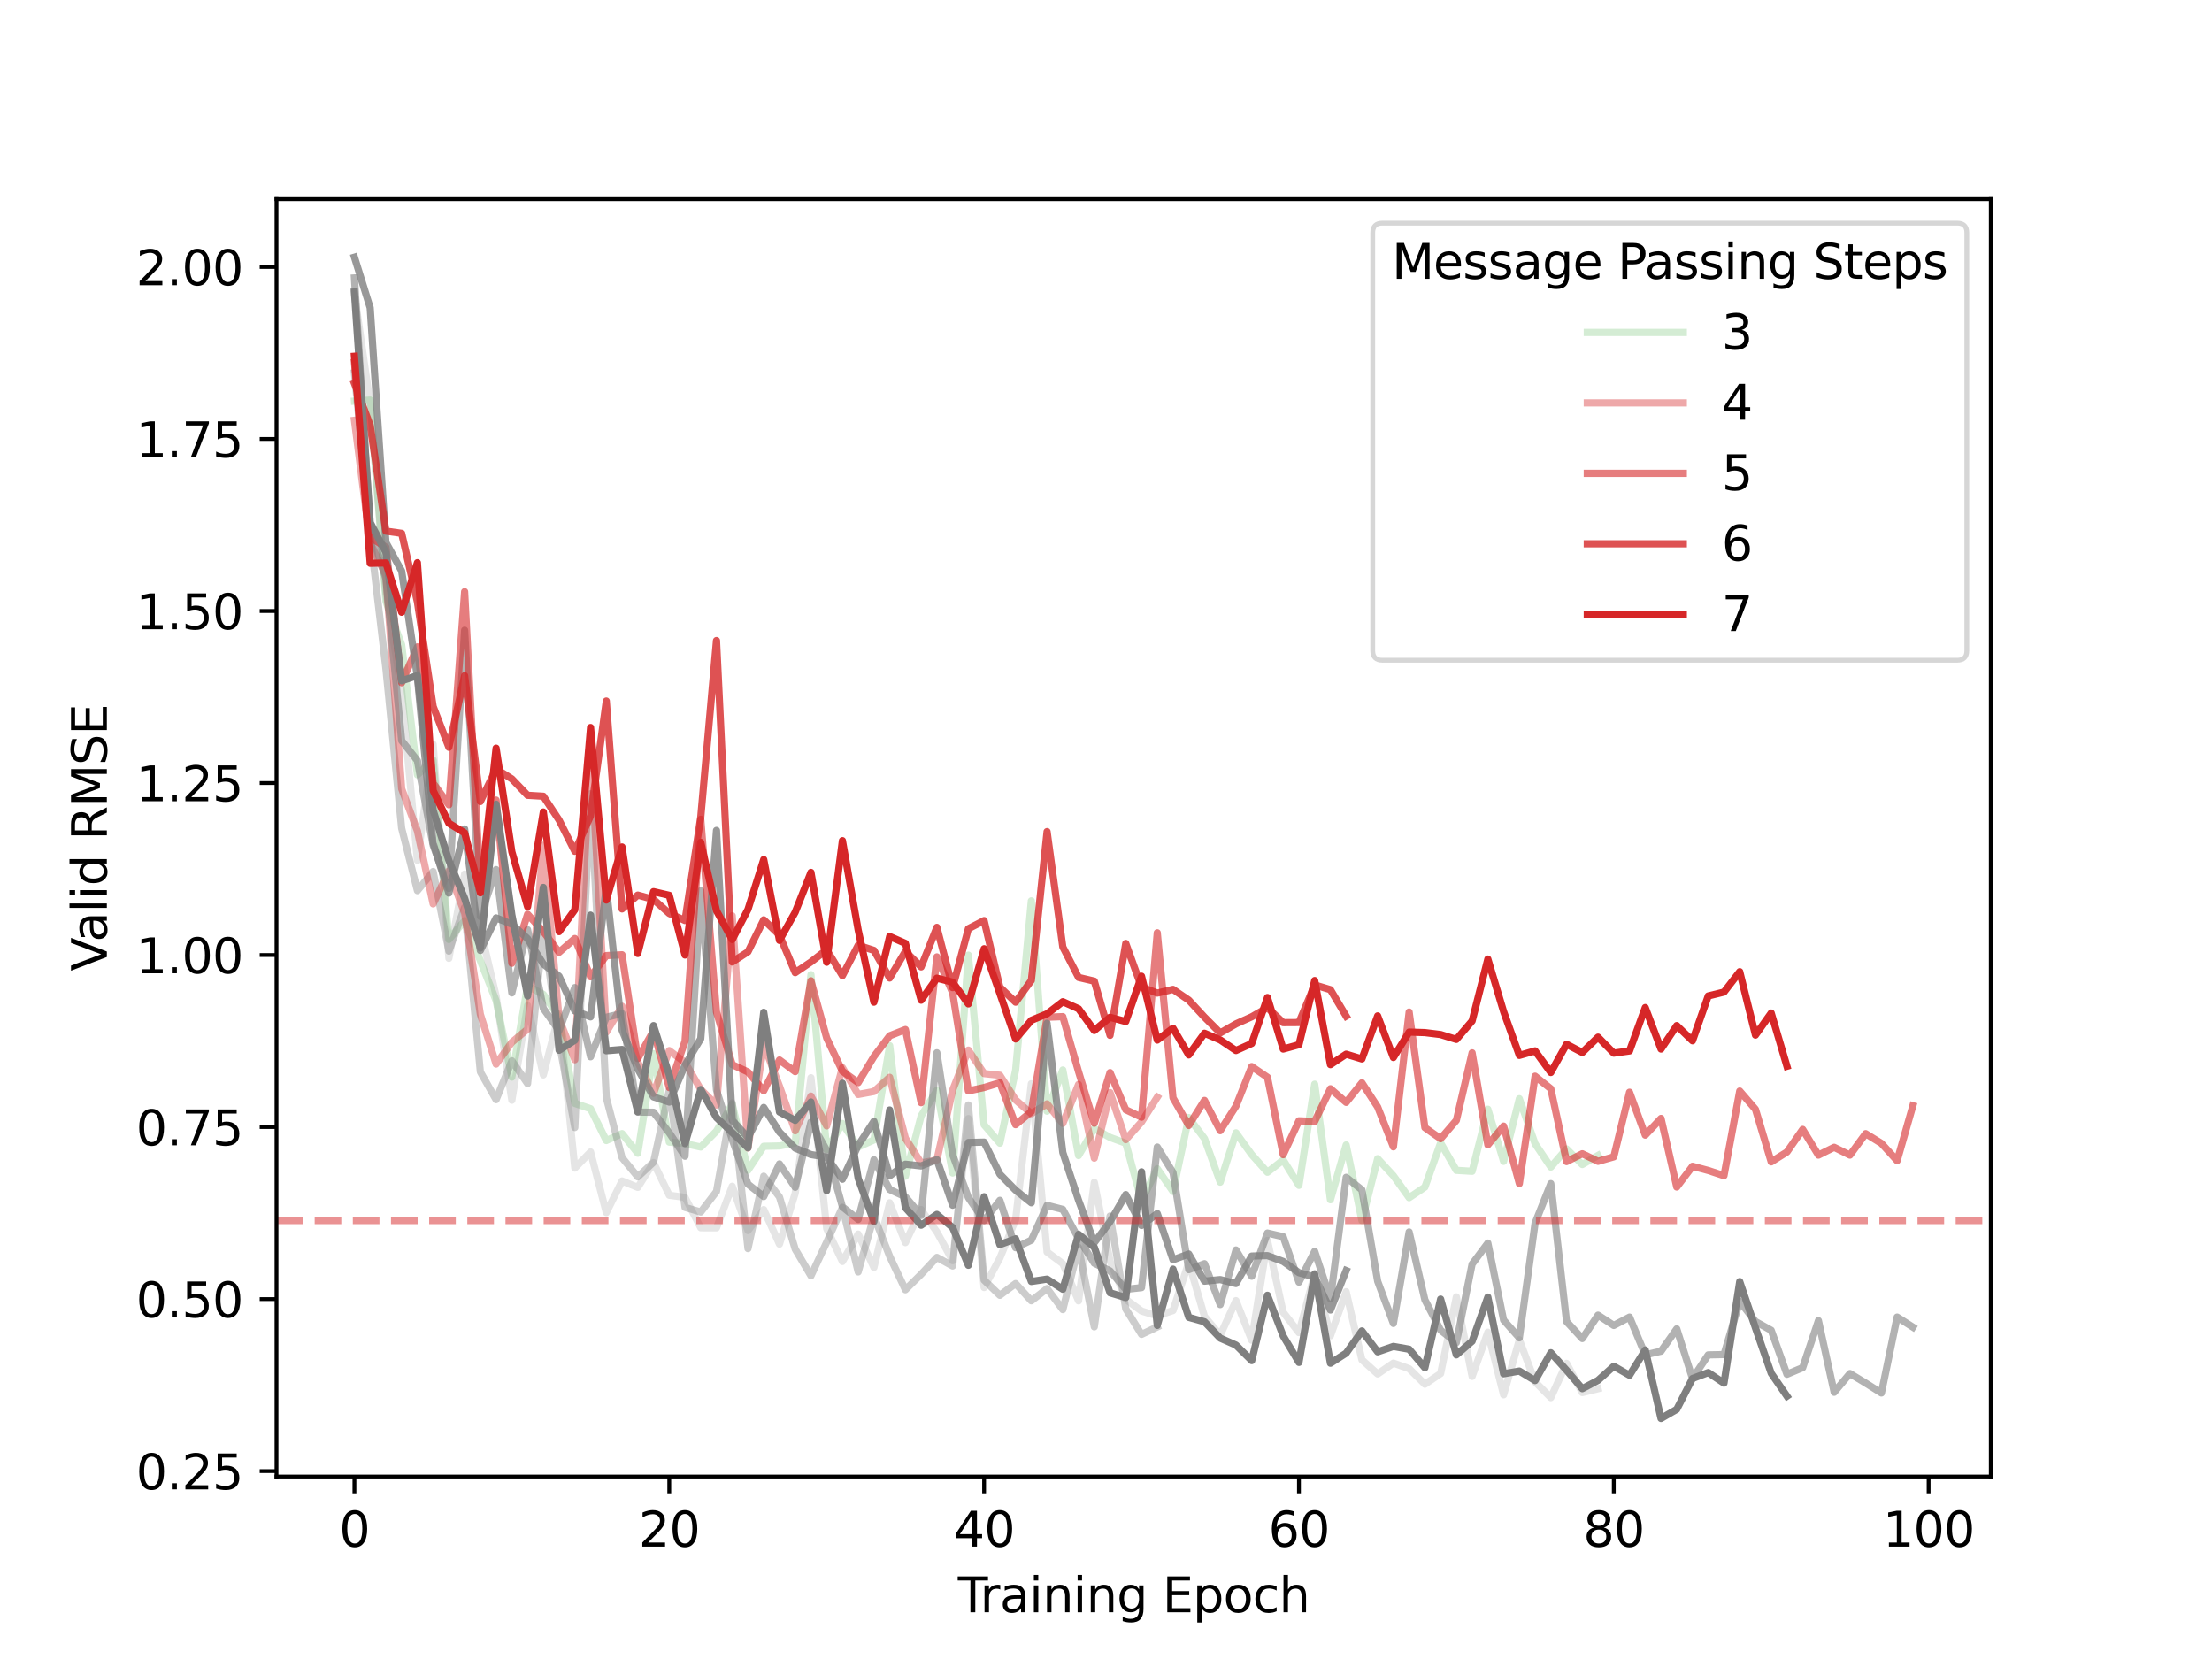 <?xml version="1.0" encoding="utf-8" standalone="no"?>
<!DOCTYPE svg PUBLIC "-//W3C//DTD SVG 1.1//EN"
  "http://www.w3.org/Graphics/SVG/1.1/DTD/svg11.dtd">
<svg xmlns:xlink="http://www.w3.org/1999/xlink" width="460.8pt" height="345.6pt" viewBox="0 0 460.8 345.6" xmlns="http://www.w3.org/2000/svg" version="1.1">
 <defs>
  <style type="text/css">*{stroke-linejoin: round; stroke-linecap: butt}</style>
 </defs>
 <g id="figure_1">
  <g id="patch_1">
   <path d="M 0 345.6 
L 460.8 345.6 
L 460.8 0 
L 0 0 
z
" style="fill: #ffffff"/>
  </g>
  <g id="axes_1">
   <g id="patch_2">
    <path d="M 57.6 307.584 
L 414.72 307.584 
L 414.72 41.472 
L 57.6 41.472 
z
" style="fill: #ffffff"/>
   </g>
   <g id="matplotlib.axis_1">
    <g id="xtick_1">
     <g id="line2d_1">
      <defs>
       <path id="m16fa78c846" d="M 0 0 
L 0 3.5 
" style="stroke: #000000; stroke-width: 0.8"/>
      </defs>
      <g>
       <use xlink:href="#m16fa78c846" x="73.833" y="307.584" style="stroke: #000000; stroke-width: 0.8"/>
      </g>
     </g>
     <g id="text_1">
      <!-- 0 -->
      <g transform="translate(70.651 322.182) scale(0.1 -0.1)">
       <defs>
        <path id="DejaVuSans-30" d="M 2034 4250 
Q 1547 4250 1301 3770 
Q 1056 3291 1056 2328 
Q 1056 1369 1301 889 
Q 1547 409 2034 409 
Q 2525 409 2770 889 
Q 3016 1369 3016 2328 
Q 3016 3291 2770 3770 
Q 2525 4250 2034 4250 
z
M 2034 4750 
Q 2819 4750 3233 4129 
Q 3647 3509 3647 2328 
Q 3647 1150 3233 529 
Q 2819 -91 2034 -91 
Q 1250 -91 836 529 
Q 422 1150 422 2328 
Q 422 3509 836 4129 
Q 1250 4750 2034 4750 
z
" transform="scale(0.016)"/>
       </defs>
       <use xlink:href="#DejaVuSans-30"/>
      </g>
     </g>
    </g>
    <g id="xtick_2">
     <g id="line2d_2">
      <g>
       <use xlink:href="#m16fa78c846" x="139.42" y="307.584" style="stroke: #000000; stroke-width: 0.8"/>
      </g>
     </g>
     <g id="text_2">
      <!-- 20 -->
      <g transform="translate(133.057 322.182) scale(0.1 -0.1)">
       <defs>
        <path id="DejaVuSans-32" d="M 1228 531 
L 3431 531 
L 3431 0 
L 469 0 
L 469 531 
Q 828 903 1448 1529 
Q 2069 2156 2228 2338 
Q 2531 2678 2651 2914 
Q 2772 3150 2772 3378 
Q 2772 3750 2511 3984 
Q 2250 4219 1831 4219 
Q 1534 4219 1204 4116 
Q 875 4013 500 3803 
L 500 4441 
Q 881 4594 1212 4672 
Q 1544 4750 1819 4750 
Q 2544 4750 2975 4387 
Q 3406 4025 3406 3419 
Q 3406 3131 3298 2873 
Q 3191 2616 2906 2266 
Q 2828 2175 2409 1742 
Q 1991 1309 1228 531 
z
" transform="scale(0.016)"/>
       </defs>
       <use xlink:href="#DejaVuSans-32"/>
       <use xlink:href="#DejaVuSans-30" transform="translate(63.623 0)"/>
      </g>
     </g>
    </g>
    <g id="xtick_3">
     <g id="line2d_3">
      <g>
       <use xlink:href="#m16fa78c846" x="205.006" y="307.584" style="stroke: #000000; stroke-width: 0.8"/>
      </g>
     </g>
     <g id="text_3">
      <!-- 40 -->
      <g transform="translate(198.644 322.182) scale(0.1 -0.1)">
       <defs>
        <path id="DejaVuSans-34" d="M 2419 4116 
L 825 1625 
L 2419 1625 
L 2419 4116 
z
M 2253 4666 
L 3047 4666 
L 3047 1625 
L 3713 1625 
L 3713 1100 
L 3047 1100 
L 3047 0 
L 2419 0 
L 2419 1100 
L 313 1100 
L 313 1709 
L 2253 4666 
z
" transform="scale(0.016)"/>
       </defs>
       <use xlink:href="#DejaVuSans-34"/>
       <use xlink:href="#DejaVuSans-30" transform="translate(63.623 0)"/>
      </g>
     </g>
    </g>
    <g id="xtick_4">
     <g id="line2d_4">
      <g>
       <use xlink:href="#m16fa78c846" x="270.593" y="307.584" style="stroke: #000000; stroke-width: 0.8"/>
      </g>
     </g>
     <g id="text_4">
      <!-- 60 -->
      <g transform="translate(264.231 322.182) scale(0.1 -0.1)">
       <defs>
        <path id="DejaVuSans-36" d="M 2113 2584 
Q 1688 2584 1439 2293 
Q 1191 2003 1191 1497 
Q 1191 994 1439 701 
Q 1688 409 2113 409 
Q 2538 409 2786 701 
Q 3034 994 3034 1497 
Q 3034 2003 2786 2293 
Q 2538 2584 2113 2584 
z
M 3366 4563 
L 3366 3988 
Q 3128 4100 2886 4159 
Q 2644 4219 2406 4219 
Q 1781 4219 1451 3797 
Q 1122 3375 1075 2522 
Q 1259 2794 1537 2939 
Q 1816 3084 2150 3084 
Q 2853 3084 3261 2657 
Q 3669 2231 3669 1497 
Q 3669 778 3244 343 
Q 2819 -91 2113 -91 
Q 1303 -91 875 529 
Q 447 1150 447 2328 
Q 447 3434 972 4092 
Q 1497 4750 2381 4750 
Q 2619 4750 2861 4703 
Q 3103 4656 3366 4563 
z
" transform="scale(0.016)"/>
       </defs>
       <use xlink:href="#DejaVuSans-36"/>
       <use xlink:href="#DejaVuSans-30" transform="translate(63.623 0)"/>
      </g>
     </g>
    </g>
    <g id="xtick_5">
     <g id="line2d_5">
      <g>
       <use xlink:href="#m16fa78c846" x="336.18" y="307.584" style="stroke: #000000; stroke-width: 0.8"/>
      </g>
     </g>
     <g id="text_5">
      <!-- 80 -->
      <g transform="translate(329.817 322.182) scale(0.1 -0.1)">
       <defs>
        <path id="DejaVuSans-38" d="M 2034 2216 
Q 1584 2216 1326 1975 
Q 1069 1734 1069 1313 
Q 1069 891 1326 650 
Q 1584 409 2034 409 
Q 2484 409 2743 651 
Q 3003 894 3003 1313 
Q 3003 1734 2745 1975 
Q 2488 2216 2034 2216 
z
M 1403 2484 
Q 997 2584 770 2862 
Q 544 3141 544 3541 
Q 544 4100 942 4425 
Q 1341 4750 2034 4750 
Q 2731 4750 3128 4425 
Q 3525 4100 3525 3541 
Q 3525 3141 3298 2862 
Q 3072 2584 2669 2484 
Q 3125 2378 3379 2068 
Q 3634 1759 3634 1313 
Q 3634 634 3220 271 
Q 2806 -91 2034 -91 
Q 1263 -91 848 271 
Q 434 634 434 1313 
Q 434 1759 690 2068 
Q 947 2378 1403 2484 
z
M 1172 3481 
Q 1172 3119 1398 2916 
Q 1625 2713 2034 2713 
Q 2441 2713 2670 2916 
Q 2900 3119 2900 3481 
Q 2900 3844 2670 4047 
Q 2441 4250 2034 4250 
Q 1625 4250 1398 4047 
Q 1172 3844 1172 3481 
z
" transform="scale(0.016)"/>
       </defs>
       <use xlink:href="#DejaVuSans-38"/>
       <use xlink:href="#DejaVuSans-30" transform="translate(63.623 0)"/>
      </g>
     </g>
    </g>
    <g id="xtick_6">
     <g id="line2d_6">
      <g>
       <use xlink:href="#m16fa78c846" x="401.767" y="307.584" style="stroke: #000000; stroke-width: 0.8"/>
      </g>
     </g>
     <g id="text_6">
      <!-- 100 -->
      <g transform="translate(392.223 322.182) scale(0.1 -0.1)">
       <defs>
        <path id="DejaVuSans-31" d="M 794 531 
L 1825 531 
L 1825 4091 
L 703 3866 
L 703 4441 
L 1819 4666 
L 2450 4666 
L 2450 531 
L 3481 531 
L 3481 0 
L 794 0 
L 794 531 
z
" transform="scale(0.016)"/>
       </defs>
       <use xlink:href="#DejaVuSans-31"/>
       <use xlink:href="#DejaVuSans-30" transform="translate(63.623 0)"/>
       <use xlink:href="#DejaVuSans-30" transform="translate(127.246 0)"/>
      </g>
     </g>
    </g>
    <g id="text_7">
     <!-- Training Epoch -->
     <g transform="translate(199.534 335.861) scale(0.1 -0.1)">
      <defs>
       <path id="DejaVuSans-54" d="M -19 4666 
L 3928 4666 
L 3928 4134 
L 2272 4134 
L 2272 0 
L 1638 0 
L 1638 4134 
L -19 4134 
L -19 4666 
z
" transform="scale(0.016)"/>
       <path id="DejaVuSans-72" d="M 2631 2963 
Q 2534 3019 2420 3045 
Q 2306 3072 2169 3072 
Q 1681 3072 1420 2755 
Q 1159 2438 1159 1844 
L 1159 0 
L 581 0 
L 581 3500 
L 1159 3500 
L 1159 2956 
Q 1341 3275 1631 3429 
Q 1922 3584 2338 3584 
Q 2397 3584 2469 3576 
Q 2541 3569 2628 3553 
L 2631 2963 
z
" transform="scale(0.016)"/>
       <path id="DejaVuSans-61" d="M 2194 1759 
Q 1497 1759 1228 1600 
Q 959 1441 959 1056 
Q 959 750 1161 570 
Q 1363 391 1709 391 
Q 2188 391 2477 730 
Q 2766 1069 2766 1631 
L 2766 1759 
L 2194 1759 
z
M 3341 1997 
L 3341 0 
L 2766 0 
L 2766 531 
Q 2569 213 2275 61 
Q 1981 -91 1556 -91 
Q 1019 -91 701 211 
Q 384 513 384 1019 
Q 384 1609 779 1909 
Q 1175 2209 1959 2209 
L 2766 2209 
L 2766 2266 
Q 2766 2663 2505 2880 
Q 2244 3097 1772 3097 
Q 1472 3097 1187 3025 
Q 903 2953 641 2809 
L 641 3341 
Q 956 3463 1253 3523 
Q 1550 3584 1831 3584 
Q 2591 3584 2966 3190 
Q 3341 2797 3341 1997 
z
" transform="scale(0.016)"/>
       <path id="DejaVuSans-69" d="M 603 3500 
L 1178 3500 
L 1178 0 
L 603 0 
L 603 3500 
z
M 603 4863 
L 1178 4863 
L 1178 4134 
L 603 4134 
L 603 4863 
z
" transform="scale(0.016)"/>
       <path id="DejaVuSans-6e" d="M 3513 2113 
L 3513 0 
L 2938 0 
L 2938 2094 
Q 2938 2591 2744 2837 
Q 2550 3084 2163 3084 
Q 1697 3084 1428 2787 
Q 1159 2491 1159 1978 
L 1159 0 
L 581 0 
L 581 3500 
L 1159 3500 
L 1159 2956 
Q 1366 3272 1645 3428 
Q 1925 3584 2291 3584 
Q 2894 3584 3203 3211 
Q 3513 2838 3513 2113 
z
" transform="scale(0.016)"/>
       <path id="DejaVuSans-67" d="M 2906 1791 
Q 2906 2416 2648 2759 
Q 2391 3103 1925 3103 
Q 1463 3103 1205 2759 
Q 947 2416 947 1791 
Q 947 1169 1205 825 
Q 1463 481 1925 481 
Q 2391 481 2648 825 
Q 2906 1169 2906 1791 
z
M 3481 434 
Q 3481 -459 3084 -895 
Q 2688 -1331 1869 -1331 
Q 1566 -1331 1297 -1286 
Q 1028 -1241 775 -1147 
L 775 -588 
Q 1028 -725 1275 -790 
Q 1522 -856 1778 -856 
Q 2344 -856 2625 -561 
Q 2906 -266 2906 331 
L 2906 616 
Q 2728 306 2450 153 
Q 2172 0 1784 0 
Q 1141 0 747 490 
Q 353 981 353 1791 
Q 353 2603 747 3093 
Q 1141 3584 1784 3584 
Q 2172 3584 2450 3431 
Q 2728 3278 2906 2969 
L 2906 3500 
L 3481 3500 
L 3481 434 
z
" transform="scale(0.016)"/>
       <path id="DejaVuSans-20" transform="scale(0.016)"/>
       <path id="DejaVuSans-45" d="M 628 4666 
L 3578 4666 
L 3578 4134 
L 1259 4134 
L 1259 2753 
L 3481 2753 
L 3481 2222 
L 1259 2222 
L 1259 531 
L 3634 531 
L 3634 0 
L 628 0 
L 628 4666 
z
" transform="scale(0.016)"/>
       <path id="DejaVuSans-70" d="M 1159 525 
L 1159 -1331 
L 581 -1331 
L 581 3500 
L 1159 3500 
L 1159 2969 
Q 1341 3281 1617 3432 
Q 1894 3584 2278 3584 
Q 2916 3584 3314 3078 
Q 3713 2572 3713 1747 
Q 3713 922 3314 415 
Q 2916 -91 2278 -91 
Q 1894 -91 1617 61 
Q 1341 213 1159 525 
z
M 3116 1747 
Q 3116 2381 2855 2742 
Q 2594 3103 2138 3103 
Q 1681 3103 1420 2742 
Q 1159 2381 1159 1747 
Q 1159 1113 1420 752 
Q 1681 391 2138 391 
Q 2594 391 2855 752 
Q 3116 1113 3116 1747 
z
" transform="scale(0.016)"/>
       <path id="DejaVuSans-6f" d="M 1959 3097 
Q 1497 3097 1228 2736 
Q 959 2375 959 1747 
Q 959 1119 1226 758 
Q 1494 397 1959 397 
Q 2419 397 2687 759 
Q 2956 1122 2956 1747 
Q 2956 2369 2687 2733 
Q 2419 3097 1959 3097 
z
M 1959 3584 
Q 2709 3584 3137 3096 
Q 3566 2609 3566 1747 
Q 3566 888 3137 398 
Q 2709 -91 1959 -91 
Q 1206 -91 779 398 
Q 353 888 353 1747 
Q 353 2609 779 3096 
Q 1206 3584 1959 3584 
z
" transform="scale(0.016)"/>
       <path id="DejaVuSans-63" d="M 3122 3366 
L 3122 2828 
Q 2878 2963 2633 3030 
Q 2388 3097 2138 3097 
Q 1578 3097 1268 2742 
Q 959 2388 959 1747 
Q 959 1106 1268 751 
Q 1578 397 2138 397 
Q 2388 397 2633 464 
Q 2878 531 3122 666 
L 3122 134 
Q 2881 22 2623 -34 
Q 2366 -91 2075 -91 
Q 1284 -91 818 406 
Q 353 903 353 1747 
Q 353 2603 823 3093 
Q 1294 3584 2113 3584 
Q 2378 3584 2631 3529 
Q 2884 3475 3122 3366 
z
" transform="scale(0.016)"/>
       <path id="DejaVuSans-68" d="M 3513 2113 
L 3513 0 
L 2938 0 
L 2938 2094 
Q 2938 2591 2744 2837 
Q 2550 3084 2163 3084 
Q 1697 3084 1428 2787 
Q 1159 2491 1159 1978 
L 1159 0 
L 581 0 
L 581 4863 
L 1159 4863 
L 1159 2956 
Q 1366 3272 1645 3428 
Q 1925 3584 2291 3584 
Q 2894 3584 3203 3211 
Q 3513 2838 3513 2113 
z
" transform="scale(0.016)"/>
      </defs>
      <use xlink:href="#DejaVuSans-54"/>
      <use xlink:href="#DejaVuSans-72" transform="translate(46.334 0)"/>
      <use xlink:href="#DejaVuSans-61" transform="translate(87.447 0)"/>
      <use xlink:href="#DejaVuSans-69" transform="translate(148.727 0)"/>
      <use xlink:href="#DejaVuSans-6e" transform="translate(176.51 0)"/>
      <use xlink:href="#DejaVuSans-69" transform="translate(239.889 0)"/>
      <use xlink:href="#DejaVuSans-6e" transform="translate(267.672 0)"/>
      <use xlink:href="#DejaVuSans-67" transform="translate(331.051 0)"/>
      <use xlink:href="#DejaVuSans-20" transform="translate(394.527 0)"/>
      <use xlink:href="#DejaVuSans-45" transform="translate(426.314 0)"/>
      <use xlink:href="#DejaVuSans-70" transform="translate(489.498 0)"/>
      <use xlink:href="#DejaVuSans-6f" transform="translate(552.975 0)"/>
      <use xlink:href="#DejaVuSans-63" transform="translate(614.156 0)"/>
      <use xlink:href="#DejaVuSans-68" transform="translate(669.137 0)"/>
     </g>
    </g>
   </g>
   <g id="matplotlib.axis_2">
    <g id="ytick_1">
     <g id="line2d_7">
      <defs>
       <path id="mb16df4bc61" d="M 0 0 
L -3.5 0 
" style="stroke: #000000; stroke-width: 0.8"/>
      </defs>
      <g>
       <use xlink:href="#mb16df4bc61" x="57.6" y="306.455" style="stroke: #000000; stroke-width: 0.8"/>
      </g>
     </g>
     <g id="text_8">
      <!-- 0.25 -->
      <g transform="translate(28.334 310.254) scale(0.1 -0.1)">
       <defs>
        <path id="DejaVuSans-2e" d="M 684 794 
L 1344 794 
L 1344 0 
L 684 0 
L 684 794 
z
" transform="scale(0.016)"/>
        <path id="DejaVuSans-35" d="M 691 4666 
L 3169 4666 
L 3169 4134 
L 1269 4134 
L 1269 2991 
Q 1406 3038 1543 3061 
Q 1681 3084 1819 3084 
Q 2600 3084 3056 2656 
Q 3513 2228 3513 1497 
Q 3513 744 3044 326 
Q 2575 -91 1722 -91 
Q 1428 -91 1123 -41 
Q 819 9 494 109 
L 494 744 
Q 775 591 1075 516 
Q 1375 441 1709 441 
Q 2250 441 2565 725 
Q 2881 1009 2881 1497 
Q 2881 1984 2565 2268 
Q 2250 2553 1709 2553 
Q 1456 2553 1204 2497 
Q 953 2441 691 2322 
L 691 4666 
z
" transform="scale(0.016)"/>
       </defs>
       <use xlink:href="#DejaVuSans-30"/>
       <use xlink:href="#DejaVuSans-2e" transform="translate(63.623 0)"/>
       <use xlink:href="#DejaVuSans-32" transform="translate(95.41 0)"/>
       <use xlink:href="#DejaVuSans-35" transform="translate(159.033 0)"/>
      </g>
     </g>
    </g>
    <g id="ytick_2">
     <g id="line2d_8">
      <g>
       <use xlink:href="#mb16df4bc61" x="57.6" y="270.62" style="stroke: #000000; stroke-width: 0.8"/>
      </g>
     </g>
     <g id="text_9">
      <!-- 0.50 -->
      <g transform="translate(28.334 274.419) scale(0.1 -0.1)">
       <use xlink:href="#DejaVuSans-30"/>
       <use xlink:href="#DejaVuSans-2e" transform="translate(63.623 0)"/>
       <use xlink:href="#DejaVuSans-35" transform="translate(95.41 0)"/>
       <use xlink:href="#DejaVuSans-30" transform="translate(159.033 0)"/>
      </g>
     </g>
    </g>
    <g id="ytick_3">
     <g id="line2d_9">
      <g>
       <use xlink:href="#mb16df4bc61" x="57.6" y="234.784" style="stroke: #000000; stroke-width: 0.8"/>
      </g>
     </g>
     <g id="text_10">
      <!-- 0.75 -->
      <g transform="translate(28.334 238.584) scale(0.1 -0.1)">
       <defs>
        <path id="DejaVuSans-37" d="M 525 4666 
L 3525 4666 
L 3525 4397 
L 1831 0 
L 1172 0 
L 2766 4134 
L 525 4134 
L 525 4666 
z
" transform="scale(0.016)"/>
       </defs>
       <use xlink:href="#DejaVuSans-30"/>
       <use xlink:href="#DejaVuSans-2e" transform="translate(63.623 0)"/>
       <use xlink:href="#DejaVuSans-37" transform="translate(95.41 0)"/>
       <use xlink:href="#DejaVuSans-35" transform="translate(159.033 0)"/>
      </g>
     </g>
    </g>
    <g id="ytick_4">
     <g id="line2d_10">
      <g>
       <use xlink:href="#mb16df4bc61" x="57.6" y="198.949" style="stroke: #000000; stroke-width: 0.8"/>
      </g>
     </g>
     <g id="text_11">
      <!-- 1.00 -->
      <g transform="translate(28.334 202.748) scale(0.1 -0.1)">
       <use xlink:href="#DejaVuSans-31"/>
       <use xlink:href="#DejaVuSans-2e" transform="translate(63.623 0)"/>
       <use xlink:href="#DejaVuSans-30" transform="translate(95.41 0)"/>
       <use xlink:href="#DejaVuSans-30" transform="translate(159.033 0)"/>
      </g>
     </g>
    </g>
    <g id="ytick_5">
     <g id="line2d_11">
      <g>
       <use xlink:href="#mb16df4bc61" x="57.6" y="163.114" style="stroke: #000000; stroke-width: 0.8"/>
      </g>
     </g>
     <g id="text_12">
      <!-- 1.25 -->
      <g transform="translate(28.334 166.913) scale(0.1 -0.1)">
       <use xlink:href="#DejaVuSans-31"/>
       <use xlink:href="#DejaVuSans-2e" transform="translate(63.623 0)"/>
       <use xlink:href="#DejaVuSans-32" transform="translate(95.41 0)"/>
       <use xlink:href="#DejaVuSans-35" transform="translate(159.033 0)"/>
      </g>
     </g>
    </g>
    <g id="ytick_6">
     <g id="line2d_12">
      <g>
       <use xlink:href="#mb16df4bc61" x="57.6" y="127.279" style="stroke: #000000; stroke-width: 0.8"/>
      </g>
     </g>
     <g id="text_13">
      <!-- 1.50 -->
      <g transform="translate(28.334 131.078) scale(0.1 -0.1)">
       <use xlink:href="#DejaVuSans-31"/>
       <use xlink:href="#DejaVuSans-2e" transform="translate(63.623 0)"/>
       <use xlink:href="#DejaVuSans-35" transform="translate(95.41 0)"/>
       <use xlink:href="#DejaVuSans-30" transform="translate(159.033 0)"/>
      </g>
     </g>
    </g>
    <g id="ytick_7">
     <g id="line2d_13">
      <g>
       <use xlink:href="#mb16df4bc61" x="57.6" y="91.444" style="stroke: #000000; stroke-width: 0.8"/>
      </g>
     </g>
     <g id="text_14">
      <!-- 1.75 -->
      <g transform="translate(28.334 95.243) scale(0.1 -0.1)">
       <use xlink:href="#DejaVuSans-31"/>
       <use xlink:href="#DejaVuSans-2e" transform="translate(63.623 0)"/>
       <use xlink:href="#DejaVuSans-37" transform="translate(95.41 0)"/>
       <use xlink:href="#DejaVuSans-35" transform="translate(159.033 0)"/>
      </g>
     </g>
    </g>
    <g id="ytick_8">
     <g id="line2d_14">
      <g>
       <use xlink:href="#mb16df4bc61" x="57.6" y="55.608" style="stroke: #000000; stroke-width: 0.8"/>
      </g>
     </g>
     <g id="text_15">
      <!-- 2.00 -->
      <g transform="translate(28.334 59.408) scale(0.1 -0.1)">
       <use xlink:href="#DejaVuSans-32"/>
       <use xlink:href="#DejaVuSans-2e" transform="translate(63.623 0)"/>
       <use xlink:href="#DejaVuSans-30" transform="translate(95.41 0)"/>
       <use xlink:href="#DejaVuSans-30" transform="translate(159.033 0)"/>
      </g>
     </g>
    </g>
    <g id="text_16">
     <!-- Valid RMSE -->
     <g transform="translate(22.255 202.288) rotate(-90) scale(0.1 -0.1)">
      <defs>
       <path id="DejaVuSans-56" d="M 1831 0 
L 50 4666 
L 709 4666 
L 2188 738 
L 3669 4666 
L 4325 4666 
L 2547 0 
L 1831 0 
z
" transform="scale(0.016)"/>
       <path id="DejaVuSans-6c" d="M 603 4863 
L 1178 4863 
L 1178 0 
L 603 0 
L 603 4863 
z
" transform="scale(0.016)"/>
       <path id="DejaVuSans-64" d="M 2906 2969 
L 2906 4863 
L 3481 4863 
L 3481 0 
L 2906 0 
L 2906 525 
Q 2725 213 2448 61 
Q 2172 -91 1784 -91 
Q 1150 -91 751 415 
Q 353 922 353 1747 
Q 353 2572 751 3078 
Q 1150 3584 1784 3584 
Q 2172 3584 2448 3432 
Q 2725 3281 2906 2969 
z
M 947 1747 
Q 947 1113 1208 752 
Q 1469 391 1925 391 
Q 2381 391 2643 752 
Q 2906 1113 2906 1747 
Q 2906 2381 2643 2742 
Q 2381 3103 1925 3103 
Q 1469 3103 1208 2742 
Q 947 2381 947 1747 
z
" transform="scale(0.016)"/>
       <path id="DejaVuSans-52" d="M 2841 2188 
Q 3044 2119 3236 1894 
Q 3428 1669 3622 1275 
L 4263 0 
L 3584 0 
L 2988 1197 
Q 2756 1666 2539 1819 
Q 2322 1972 1947 1972 
L 1259 1972 
L 1259 0 
L 628 0 
L 628 4666 
L 2053 4666 
Q 2853 4666 3247 4331 
Q 3641 3997 3641 3322 
Q 3641 2881 3436 2590 
Q 3231 2300 2841 2188 
z
M 1259 4147 
L 1259 2491 
L 2053 2491 
Q 2509 2491 2742 2702 
Q 2975 2913 2975 3322 
Q 2975 3731 2742 3939 
Q 2509 4147 2053 4147 
L 1259 4147 
z
" transform="scale(0.016)"/>
       <path id="DejaVuSans-4d" d="M 628 4666 
L 1569 4666 
L 2759 1491 
L 3956 4666 
L 4897 4666 
L 4897 0 
L 4281 0 
L 4281 4097 
L 3078 897 
L 2444 897 
L 1241 4097 
L 1241 0 
L 628 0 
L 628 4666 
z
" transform="scale(0.016)"/>
       <path id="DejaVuSans-53" d="M 3425 4513 
L 3425 3897 
Q 3066 4069 2747 4153 
Q 2428 4238 2131 4238 
Q 1616 4238 1336 4038 
Q 1056 3838 1056 3469 
Q 1056 3159 1242 3001 
Q 1428 2844 1947 2747 
L 2328 2669 
Q 3034 2534 3370 2195 
Q 3706 1856 3706 1288 
Q 3706 609 3251 259 
Q 2797 -91 1919 -91 
Q 1588 -91 1214 -16 
Q 841 59 441 206 
L 441 856 
Q 825 641 1194 531 
Q 1563 422 1919 422 
Q 2459 422 2753 634 
Q 3047 847 3047 1241 
Q 3047 1584 2836 1778 
Q 2625 1972 2144 2069 
L 1759 2144 
Q 1053 2284 737 2584 
Q 422 2884 422 3419 
Q 422 4038 858 4394 
Q 1294 4750 2059 4750 
Q 2388 4750 2728 4690 
Q 3069 4631 3425 4513 
z
" transform="scale(0.016)"/>
      </defs>
      <use xlink:href="#DejaVuSans-56"/>
      <use xlink:href="#DejaVuSans-61" transform="translate(60.658 0)"/>
      <use xlink:href="#DejaVuSans-6c" transform="translate(121.938 0)"/>
      <use xlink:href="#DejaVuSans-69" transform="translate(149.721 0)"/>
      <use xlink:href="#DejaVuSans-64" transform="translate(177.504 0)"/>
      <use xlink:href="#DejaVuSans-20" transform="translate(240.98 0)"/>
      <use xlink:href="#DejaVuSans-52" transform="translate(272.768 0)"/>
      <use xlink:href="#DejaVuSans-4d" transform="translate(342.25 0)"/>
      <use xlink:href="#DejaVuSans-53" transform="translate(428.529 0)"/>
      <use xlink:href="#DejaVuSans-45" transform="translate(492.006 0)"/>
     </g>
    </g>
   </g>
   <g id="line2d_15">
    <path d="M 73.833 61.175 
L 77.112 84.176 
L 80.391 123.643 
L 83.671 143.97 
L 86.95 179.244 
L 90.229 155.032 
L 93.509 199.641 
L 96.788 182.085 
L 100.067 193.544 
L 103.347 207.495 
L 106.626 229.2 
L 109.905 209.459 
L 113.185 223.924 
L 116.464 211.169 
L 119.743 243.327 
L 123.023 239.967 
L 126.302 252.609 
L 129.581 246.015 
L 132.861 247.35 
L 136.14 242.182 
L 139.42 248.99 
L 142.699 249.427 
L 145.978 255.766 
L 149.258 255.778 
L 152.537 247.111 
L 155.816 256.344 
L 159.096 251.978 
L 162.375 259.179 
L 165.654 248.573 
L 168.934 224.515 
L 172.213 255.949 
L 175.492 262.793 
L 178.772 257.08 
L 182.051 264.039 
L 185.33 250.557 
L 188.61 258.857 
L 191.889 251.971 
L 195.168 256.635 
L 198.448 262.626 
L 201.727 233.015 
L 205.006 268.215 
L 208.286 262.09 
L 211.565 254.124 
L 214.844 225.76 
L 218.124 260.812 
L 221.403 263.246 
L 224.682 270.997 
L 227.962 246.297 
L 231.241 262.696 
L 234.52 270.665 
L 237.8 273.115 
L 241.079 274.113 
L 244.358 273.01 
L 247.638 262.966 
L 250.917 274.241 
L 254.196 278.145 
L 257.476 270.943 
L 260.755 279.198 
L 264.034 258.408 
L 267.314 273.366 
L 270.593 277.606 
L 273.872 265.347 
L 277.152 278.268 
L 280.431 269.086 
L 283.71 283.275 
L 286.99 286.221 
L 290.269 283.96 
L 293.548 285.116 
L 296.828 288.355 
L 300.107 286.131 
L 303.386 270.167 
L 306.666 286.728 
L 309.945 277.521 
L 313.224 290.57 
L 316.504 279.106 
L 319.783 287.866 
L 323.062 291.151 
L 326.342 284.013 
L 329.621 290.098 
L 332.9 289.298 
" clip-path="url(#p72cce301c0)" style="fill: none; stroke: #7f7f7f; stroke-opacity: 0.2; stroke-width: 1.5; stroke-linecap: square"/>
   </g>
   <g id="line2d_16">
    <path d="M 73.833 83.56 
L 77.112 83.341 
L 80.391 125.295 
L 83.671 134.313 
L 86.95 161.41 
L 90.229 158.303 
L 93.509 195.71 
L 96.788 191.791 
L 100.067 200.132 
L 103.347 208.471 
L 106.626 224.388 
L 109.905 205.387 
L 113.185 207.142 
L 116.464 211.832 
L 119.743 229.852 
L 123.023 230.963 
L 126.302 237.59 
L 129.581 236.149 
L 132.861 240.242 
L 136.14 219.514 
L 139.42 237.921 
L 142.699 238.218 
L 145.978 238.946 
L 149.258 235.62 
L 152.537 230.038 
L 155.816 243.789 
L 159.096 238.788 
L 162.375 238.714 
L 165.654 238.091 
L 168.934 203.037 
L 172.213 239.492 
L 175.492 234.039 
L 178.772 238.939 
L 182.051 237.466 
L 185.33 217.823 
L 188.61 245.021 
L 191.889 232.452 
L 195.168 227.143 
L 198.448 244.359 
L 201.727 198.969 
L 205.006 234.313 
L 208.286 238.144 
L 211.565 222.973 
L 214.844 187.662 
L 218.124 231.485 
L 221.403 222.898 
L 224.682 240.72 
L 227.962 235.099 
L 231.241 236.941 
L 234.52 238.149 
L 237.8 250.177 
L 241.079 243.457 
L 244.358 248.199 
L 247.638 232.805 
L 250.917 237.178 
L 254.196 246.264 
L 257.476 235.987 
L 260.755 240.527 
L 264.034 244.197 
L 267.314 241.644 
L 270.593 246.929 
L 273.872 225.85 
L 277.152 249.929 
L 280.431 238.506 
L 283.71 254.265 
L 286.99 241.37 
L 290.269 244.92 
L 293.548 249.5 
L 296.828 247.303 
L 300.107 238.085 
L 303.386 243.801 
L 306.666 244 
L 309.945 231.067 
L 313.224 241.935 
L 316.504 228.882 
L 319.783 238.257 
L 323.062 243.122 
L 326.342 239.336 
L 329.621 242.59 
L 332.9 240.702 
" clip-path="url(#p72cce301c0)" style="fill: none; stroke: #2ca02c; stroke-opacity: 0.2; stroke-width: 1.5; stroke-linecap: square"/>
   </g>
   <g id="line2d_17">
    <path d="M 73.833 77.683 
L 77.112 111.588 
L 80.391 139.318 
L 83.671 172.542 
L 86.95 185.54 
L 90.229 181.554 
L 93.509 198.139 
L 96.788 189.025 
L 100.067 223.286 
L 103.347 229.085 
L 106.626 220.985 
L 109.905 225.738 
L 113.185 193.517 
L 116.464 217.014 
L 119.743 234.885 
L 123.023 165.348 
L 126.302 228.683 
L 129.581 241.15 
L 132.861 245.159 
L 136.14 242.106 
L 139.42 227.115 
L 142.699 251.517 
L 145.978 252.48 
L 149.258 248.213 
L 152.537 229.758 
L 155.816 260.104 
L 159.096 245.025 
L 162.375 249.34 
L 165.654 260.22 
L 168.934 265.779 
L 172.213 258.759 
L 175.492 251.501 
L 178.772 264.97 
L 182.051 253.352 
L 185.33 261.702 
L 188.61 268.685 
L 191.889 265.448 
L 195.168 261.941 
L 198.448 263.731 
L 201.727 230.193 
L 205.006 266.68 
L 208.286 269.838 
L 211.565 267.392 
L 214.844 270.981 
L 218.124 268.433 
L 221.403 272.814 
L 224.682 259.836 
L 227.962 276.403 
L 231.241 253.314 
L 234.52 272.659 
L 237.8 277.978 
L 241.079 276.427 
" clip-path="url(#p72cce301c0)" style="fill: none; stroke: #7f7f7f; stroke-opacity: 0.4; stroke-width: 1.5; stroke-linecap: square"/>
   </g>
   <g id="line2d_18">
    <path d="M 73.833 87.546 
L 77.112 113.128 
L 80.391 119.845 
L 83.671 164.308 
L 86.95 173.104 
L 90.229 188.298 
L 93.509 181.425 
L 96.788 190.205 
L 100.067 211.293 
L 103.347 221.67 
L 106.626 217.123 
L 109.905 214.392 
L 113.185 176.071 
L 116.464 212.189 
L 119.743 220.763 
L 123.023 155.658 
L 126.302 215.018 
L 129.581 209.625 
L 132.861 221.238 
L 136.14 227.756 
L 139.42 218.859 
L 142.699 221.309 
L 145.978 226.942 
L 149.258 230.198 
L 152.537 190.771 
L 155.816 239.144 
L 159.096 217.528 
L 162.375 226.274 
L 165.654 235.562 
L 168.934 228.337 
L 172.213 234.547 
L 175.492 222.402 
L 178.772 227.989 
L 182.051 227.388 
L 185.33 224.419 
L 188.61 237.11 
L 191.889 242.275 
L 195.168 241.64 
L 198.448 227.095 
L 201.727 218.758 
L 205.006 223.65 
L 208.286 223.996 
L 211.565 229.127 
L 214.844 231.992 
L 218.124 229.956 
L 221.403 234.036 
L 224.682 225.918 
L 227.962 241.263 
L 231.241 227.604 
L 234.52 237.403 
L 237.8 233.722 
L 241.079 228.565 
" clip-path="url(#p72cce301c0)" style="fill: none; stroke: #d62728; stroke-opacity: 0.4; stroke-width: 1.5; stroke-linecap: square"/>
   </g>
   <g id="line2d_19">
    <path d="M 73.833 57.897 
L 77.112 110.185 
L 80.391 120.589 
L 83.671 154.281 
L 86.95 158.451 
L 90.229 176.11 
L 93.509 185.065 
L 96.788 131.286 
L 100.067 190.908 
L 103.347 181.16 
L 106.626 206.833 
L 109.905 193.668 
L 113.185 210.071 
L 116.464 214.687 
L 119.743 205.731 
L 123.023 220.149 
L 126.302 211.908 
L 129.581 211.146 
L 132.861 231.666 
L 136.14 231.698 
L 139.42 235.992 
L 142.699 240.862 
L 145.978 185.528 
L 149.258 227.089 
L 152.537 237.392 
L 155.816 246.675 
L 159.096 249.266 
L 162.375 242.461 
L 165.654 247.337 
L 168.934 233.758 
L 172.213 239.645 
L 175.492 251.395 
L 178.772 254.028 
L 182.051 241.585 
L 185.33 247.796 
L 188.61 249.312 
L 191.889 253.206 
L 195.168 219.308 
L 198.448 240.523 
L 201.727 249.472 
L 205.006 254.287 
L 208.286 250.047 
L 211.565 259.915 
L 214.844 258.351 
L 218.124 251.093 
L 221.403 251.942 
L 224.682 258.007 
L 227.962 263.154 
L 231.241 264.748 
L 234.52 268.604 
L 237.8 268.238 
L 241.079 238.943 
L 244.358 244.261 
L 247.638 264.496 
L 250.917 263.257 
L 254.196 271.766 
L 257.476 260.395 
L 260.755 265.866 
L 264.034 256.869 
L 267.314 257.63 
L 270.593 267.1 
L 273.872 260.667 
L 277.152 270.586 
L 280.431 245.257 
L 283.71 247.864 
L 286.99 266.914 
L 290.269 275.697 
L 293.548 256.64 
L 296.828 270.774 
L 300.107 277.108 
L 303.386 279.693 
L 306.666 263.339 
L 309.945 258.959 
L 313.224 274.993 
L 316.504 278.691 
L 319.783 254.811 
L 323.062 246.566 
L 326.342 275.309 
L 329.621 278.842 
L 332.9 273.969 
L 336.18 276.111 
L 339.459 274.377 
L 342.739 282.226 
L 346.018 281.477 
L 349.297 276.823 
L 352.577 287.168 
L 355.856 282.244 
L 359.135 282.18 
L 362.415 271.104 
L 365.694 275.298 
L 368.973 277.122 
L 372.253 286.287 
L 375.532 284.908 
L 378.811 275.11 
L 382.091 290.038 
L 385.37 286.133 
L 388.649 288.117 
L 391.929 290.184 
L 395.208 274.373 
L 398.487 276.461 
" clip-path="url(#p72cce301c0)" style="fill: none; stroke: #7f7f7f; stroke-opacity: 0.6; stroke-width: 1.5; stroke-linecap: square"/>
   </g>
   <g id="line2d_20">
    <path d="M 73.833 75.503 
L 77.112 111.921 
L 80.391 113.993 
L 83.671 142.229 
L 86.95 134.761 
L 90.229 163.13 
L 93.509 167.654 
L 96.788 123.254 
L 100.067 184.88 
L 103.347 166.671 
L 106.626 200.667 
L 109.905 190.448 
L 113.185 194.057 
L 116.464 198.38 
L 119.743 195.507 
L 123.023 203.485 
L 126.302 199.065 
L 129.581 198.891 
L 132.861 220.524 
L 136.14 214.732 
L 139.42 226.567 
L 142.699 216.902 
L 145.978 170.674 
L 149.258 210.818 
L 152.537 221.776 
L 155.816 223.312 
L 159.096 227.226 
L 162.375 220.814 
L 165.654 223.245 
L 168.934 204.315 
L 172.213 216.235 
L 175.492 223.15 
L 178.772 225.536 
L 182.051 220.104 
L 185.33 215.771 
L 188.61 214.477 
L 191.889 229.704 
L 195.168 199.337 
L 198.448 206.803 
L 201.727 227.261 
L 205.006 226.55 
L 208.286 225.545 
L 211.565 234.29 
L 214.844 231.572 
L 218.124 211.904 
L 221.403 211.784 
L 224.682 223.255 
L 227.962 233.997 
L 231.241 223.44 
L 234.52 231.173 
L 237.8 232.733 
L 241.079 194.312 
L 244.358 228.702 
L 247.638 234.455 
L 250.917 229.236 
L 254.196 235.538 
L 257.476 230.419 
L 260.755 222.182 
L 264.034 224.417 
L 267.314 240.54 
L 270.593 233.481 
L 273.872 233.612 
L 277.152 226.802 
L 280.431 229.64 
L 283.71 225.563 
L 286.99 230.6 
L 290.269 238.911 
L 293.548 210.825 
L 296.828 234.898 
L 300.107 237.207 
L 303.386 233.389 
L 306.666 219.325 
L 309.945 238.497 
L 313.224 234.584 
L 316.504 246.572 
L 319.783 224.189 
L 323.062 226.809 
L 326.342 241.973 
L 329.621 240.344 
L 332.9 241.925 
L 336.18 240.99 
L 339.459 227.531 
L 342.739 236.464 
L 346.018 232.989 
L 349.297 247.276 
L 352.577 242.953 
L 355.856 243.829 
L 359.135 244.91 
L 362.415 227.284 
L 365.694 231.086 
L 368.973 242.031 
L 372.253 239.983 
L 375.532 235.277 
L 378.811 240.632 
L 382.091 239 
L 385.37 240.628 
L 388.649 236.16 
L 391.929 238.18 
L 395.208 241.791 
L 398.487 230.336 
" clip-path="url(#p72cce301c0)" style="fill: none; stroke: #d62728; stroke-opacity: 0.6; stroke-width: 1.5; stroke-linecap: square"/>
   </g>
   <g id="line2d_21">
    <path d="M 73.833 53.568 
L 77.112 64.11 
L 80.391 112.991 
L 83.671 118.949 
L 86.95 141.082 
L 90.229 175.68 
L 93.509 186.051 
L 96.788 172.685 
L 100.067 197.998 
L 103.347 191.213 
L 106.626 192.511 
L 109.905 195.54 
L 113.185 200.83 
L 116.464 203.366 
L 119.743 210.594 
L 123.023 211.835 
L 126.302 184.858 
L 129.581 214.587 
L 132.861 222.7 
L 136.14 228.505 
L 139.42 229.58 
L 142.699 221.894 
L 145.978 216.375 
L 149.258 172.988 
L 152.537 233.356 
L 155.816 236.992 
L 159.096 230.7 
L 162.375 235.833 
L 165.654 239.183 
L 168.934 240.512 
L 172.213 241.055 
L 175.492 245.657 
L 178.772 238.623 
L 182.051 233.583 
L 185.33 244.958 
L 188.61 242.521 
L 191.889 242.885 
L 195.168 241.559 
L 198.448 251.066 
L 201.727 237.996 
L 205.006 237.919 
L 208.286 244.601 
L 211.565 247.945 
L 214.844 250.559 
L 218.124 213.164 
L 221.403 240.087 
L 224.682 250.03 
L 227.962 258.862 
L 231.241 254.51 
L 234.52 248.851 
L 237.8 255.287 
L 241.079 252.793 
L 244.358 262.438 
L 247.638 261.232 
L 250.917 266.894 
L 254.196 266.566 
L 257.476 267.389 
L 260.755 261.662 
L 264.034 261.57 
L 267.314 262.784 
L 270.593 265.131 
L 273.872 266.013 
L 277.152 272.9 
L 280.431 264.685 
" clip-path="url(#p72cce301c0)" style="fill: none; stroke: #7f7f7f; stroke-opacity: 0.8; stroke-width: 1.5; stroke-linecap: square"/>
   </g>
   <g id="line2d_22">
    <path d="M 73.833 79.88 
L 77.112 88.597 
L 80.391 110.64 
L 83.671 111.106 
L 86.95 125.397 
L 90.229 147.161 
L 93.509 155.68 
L 96.788 140.758 
L 100.067 166.976 
L 103.347 160.184 
L 106.626 162.255 
L 109.905 165.676 
L 113.185 165.87 
L 116.464 170.839 
L 119.743 177.349 
L 123.023 169.956 
L 126.302 146.04 
L 129.581 189.349 
L 132.861 186.464 
L 136.14 187.368 
L 139.42 190.292 
L 142.699 191.752 
L 145.978 170.249 
L 149.258 133.435 
L 152.537 200.397 
L 155.816 198.278 
L 159.096 191.616 
L 162.375 194.78 
L 165.654 202.619 
L 168.934 200.396 
L 172.213 197.85 
L 175.492 203.246 
L 178.772 196.912 
L 182.051 197.98 
L 185.33 203.734 
L 188.61 198.19 
L 191.889 201.419 
L 195.168 193.182 
L 198.448 205.735 
L 201.727 193.463 
L 205.006 191.769 
L 208.286 205.644 
L 211.565 208.768 
L 214.844 204.244 
L 218.124 173.235 
L 221.403 197.269 
L 224.682 203.615 
L 227.962 204.384 
L 231.241 215.683 
L 234.52 196.534 
L 237.8 205.629 
L 241.079 206.873 
L 244.358 206.102 
L 247.638 208.336 
L 250.917 211.893 
L 254.196 215.175 
L 257.476 213.293 
L 260.755 211.814 
L 264.034 209.919 
L 267.314 213.034 
L 270.593 213.014 
L 273.872 205.176 
L 277.152 206.166 
L 280.431 211.686 
" clip-path="url(#p72cce301c0)" style="fill: none; stroke: #d62728; stroke-opacity: 0.8; stroke-width: 1.5; stroke-linecap: square"/>
   </g>
   <g id="line2d_23">
    <path d="M 73.833 60.83 
L 77.112 108.829 
L 80.391 115.068 
L 83.671 141.821 
L 86.95 140.739 
L 90.229 168.794 
L 93.509 179.267 
L 96.788 187.123 
L 100.067 197.482 
L 103.347 167.534 
L 106.626 190.573 
L 109.905 207.487 
L 113.185 184.864 
L 116.464 218.792 
L 119.743 216.698 
L 123.023 190.636 
L 126.302 218.891 
L 129.581 218.625 
L 132.861 231.611 
L 136.14 213.655 
L 139.42 223.946 
L 142.699 238.233 
L 145.978 226.97 
L 149.258 232.813 
L 152.537 235.935 
L 155.816 239.108 
L 159.096 210.88 
L 162.375 231.644 
L 165.654 233.393 
L 168.934 229.562 
L 172.213 248.033 
L 175.492 225.645 
L 178.772 245.458 
L 182.051 254.489 
L 185.33 231.229 
L 188.61 251.584 
L 191.889 255.231 
L 195.168 252.976 
L 198.448 255.709 
L 201.727 263.584 
L 205.006 249.301 
L 208.286 259.277 
L 211.565 258.062 
L 214.844 266.957 
L 218.124 266.467 
L 221.403 268.581 
L 224.682 257.124 
L 227.962 259.828 
L 231.241 269.319 
L 234.52 270.303 
L 237.8 244.112 
L 241.079 276.106 
L 244.358 264.39 
L 247.638 274.432 
L 250.917 275.35 
L 254.196 278.756 
L 257.476 280.205 
L 260.755 283.438 
L 264.034 269.825 
L 267.314 278.308 
L 270.593 283.81 
L 273.872 265.38 
L 277.152 283.984 
L 280.431 281.879 
L 283.71 277.249 
L 286.99 281.609 
L 290.269 280.483 
L 293.548 281.066 
L 296.828 284.935 
L 300.107 270.626 
L 303.386 282.243 
L 306.666 279.401 
L 309.945 270.206 
L 313.224 286.186 
L 316.504 285.618 
L 319.783 287.598 
L 323.062 281.797 
L 326.342 285.443 
L 329.621 289.285 
L 332.9 287.553 
L 336.18 284.611 
L 339.459 286.491 
L 342.739 281.226 
L 346.018 295.488 
L 349.297 293.587 
L 352.577 287.168 
L 355.856 285.931 
L 359.135 288.133 
L 362.415 266.979 
L 365.694 276.627 
L 368.973 286.071 
L 372.253 290.848 
" clip-path="url(#p72cce301c0)" style="fill: none; stroke: #7f7f7f; stroke-width: 1.5; stroke-linecap: square"/>
   </g>
   <g id="line2d_24">
    <path d="M 73.833 74.209 
L 77.112 117.343 
L 80.391 117.272 
L 83.671 127.543 
L 86.95 117.214 
L 90.229 164.681 
L 93.509 171.499 
L 96.788 173.505 
L 100.067 185.985 
L 103.347 155.859 
L 106.626 177.436 
L 109.905 188.891 
L 113.185 169.155 
L 116.464 194.07 
L 119.743 189.516 
L 123.023 151.552 
L 126.302 187.494 
L 129.581 176.438 
L 132.861 198.632 
L 136.14 185.749 
L 139.42 186.513 
L 142.699 198.946 
L 145.978 175.48 
L 149.258 189.711 
L 152.537 195.728 
L 155.816 189.441 
L 159.096 179.053 
L 162.375 195.891 
L 165.654 190.027 
L 168.934 181.738 
L 172.213 200.456 
L 175.492 175.125 
L 178.772 193.73 
L 182.051 208.769 
L 185.33 195.076 
L 188.61 196.517 
L 191.889 208.355 
L 195.168 203.771 
L 198.448 204.604 
L 201.727 209.127 
L 205.006 197.641 
L 208.286 206.953 
L 211.565 216.43 
L 214.844 212.557 
L 218.124 211.187 
L 221.403 208.674 
L 224.682 210.141 
L 227.962 214.671 
L 231.241 211.922 
L 234.52 212.8 
L 237.8 203.362 
L 241.079 216.664 
L 244.358 214.189 
L 247.638 219.759 
L 250.917 215.242 
L 254.196 216.638 
L 257.476 218.844 
L 260.755 217.374 
L 264.034 207.796 
L 267.314 218.536 
L 270.593 217.627 
L 273.872 204.265 
L 277.152 221.785 
L 280.431 219.603 
L 283.71 220.603 
L 286.99 211.631 
L 290.269 220.301 
L 293.548 215.002 
L 296.828 215.109 
L 300.107 215.513 
L 303.386 216.526 
L 306.666 212.69 
L 309.945 199.792 
L 313.224 210.716 
L 316.504 219.857 
L 319.783 218.92 
L 323.062 223.419 
L 326.342 217.532 
L 329.621 219.248 
L 332.9 216.057 
L 336.18 219.389 
L 339.459 218.931 
L 342.739 209.892 
L 346.018 218.534 
L 349.297 213.648 
L 352.577 216.812 
L 355.856 207.472 
L 359.135 206.666 
L 362.415 202.42 
L 365.694 215.628 
L 368.973 211.034 
L 372.253 222.122 
" clip-path="url(#p72cce301c0)" style="fill: none; stroke: #d62728; stroke-width: 1.5; stroke-linecap: square"/>
   </g>
   <g id="line2d_25">
    <path d="M 57.6 254.265 
L 414.72 254.265 
" clip-path="url(#p72cce301c0)" style="fill: none; stroke-dasharray: 5.55,2.4; stroke-dashoffset: 0; stroke: #d62728; stroke-opacity: 0.5; stroke-width: 1.5"/>
   </g>
   <g id="patch_3">
    <path d="M 57.6 307.584 
L 57.6 41.472 
" style="fill: none; stroke: #000000; stroke-width: 0.8; stroke-linejoin: miter; stroke-linecap: square"/>
   </g>
   <g id="patch_4">
    <path d="M 414.72 307.584 
L 414.72 41.472 
" style="fill: none; stroke: #000000; stroke-width: 0.8; stroke-linejoin: miter; stroke-linecap: square"/>
   </g>
   <g id="patch_5">
    <path d="M 57.6 307.584 
L 414.72 307.584 
" style="fill: none; stroke: #000000; stroke-width: 0.8; stroke-linejoin: miter; stroke-linecap: square"/>
   </g>
   <g id="patch_6">
    <path d="M 57.6 41.472 
L 414.72 41.472 
" style="fill: none; stroke: #000000; stroke-width: 0.8; stroke-linejoin: miter; stroke-linecap: square"/>
   </g>
   <g id="legend_1">
    <g id="patch_7">
     <path d="M 287.964 137.541 
L 407.72 137.541 
Q 409.72 137.541 409.72 135.541 
L 409.72 48.472 
Q 409.72 46.472 407.72 46.472 
L 287.964 46.472 
Q 285.964 46.472 285.964 48.472 
L 285.964 135.541 
Q 285.964 137.541 287.964 137.541 
z
" style="fill: #ffffff; opacity: 0.8; stroke: #cccccc; stroke-linejoin: miter"/>
    </g>
    <g id="text_17">
     <!-- Message Passing Steps -->
     <g transform="translate(289.964 58.07) scale(0.1 -0.1)">
      <defs>
       <path id="DejaVuSans-65" d="M 3597 1894 
L 3597 1613 
L 953 1613 
Q 991 1019 1311 708 
Q 1631 397 2203 397 
Q 2534 397 2845 478 
Q 3156 559 3463 722 
L 3463 178 
Q 3153 47 2828 -22 
Q 2503 -91 2169 -91 
Q 1331 -91 842 396 
Q 353 884 353 1716 
Q 353 2575 817 3079 
Q 1281 3584 2069 3584 
Q 2775 3584 3186 3129 
Q 3597 2675 3597 1894 
z
M 3022 2063 
Q 3016 2534 2758 2815 
Q 2500 3097 2075 3097 
Q 1594 3097 1305 2825 
Q 1016 2553 972 2059 
L 3022 2063 
z
" transform="scale(0.016)"/>
       <path id="DejaVuSans-73" d="M 2834 3397 
L 2834 2853 
Q 2591 2978 2328 3040 
Q 2066 3103 1784 3103 
Q 1356 3103 1142 2972 
Q 928 2841 928 2578 
Q 928 2378 1081 2264 
Q 1234 2150 1697 2047 
L 1894 2003 
Q 2506 1872 2764 1633 
Q 3022 1394 3022 966 
Q 3022 478 2636 193 
Q 2250 -91 1575 -91 
Q 1294 -91 989 -36 
Q 684 19 347 128 
L 347 722 
Q 666 556 975 473 
Q 1284 391 1588 391 
Q 1994 391 2212 530 
Q 2431 669 2431 922 
Q 2431 1156 2273 1281 
Q 2116 1406 1581 1522 
L 1381 1569 
Q 847 1681 609 1914 
Q 372 2147 372 2553 
Q 372 3047 722 3315 
Q 1072 3584 1716 3584 
Q 2034 3584 2315 3537 
Q 2597 3491 2834 3397 
z
" transform="scale(0.016)"/>
       <path id="DejaVuSans-50" d="M 1259 4147 
L 1259 2394 
L 2053 2394 
Q 2494 2394 2734 2622 
Q 2975 2850 2975 3272 
Q 2975 3691 2734 3919 
Q 2494 4147 2053 4147 
L 1259 4147 
z
M 628 4666 
L 2053 4666 
Q 2838 4666 3239 4311 
Q 3641 3956 3641 3272 
Q 3641 2581 3239 2228 
Q 2838 1875 2053 1875 
L 1259 1875 
L 1259 0 
L 628 0 
L 628 4666 
z
" transform="scale(0.016)"/>
       <path id="DejaVuSans-74" d="M 1172 4494 
L 1172 3500 
L 2356 3500 
L 2356 3053 
L 1172 3053 
L 1172 1153 
Q 1172 725 1289 603 
Q 1406 481 1766 481 
L 2356 481 
L 2356 0 
L 1766 0 
Q 1100 0 847 248 
Q 594 497 594 1153 
L 594 3053 
L 172 3053 
L 172 3500 
L 594 3500 
L 594 4494 
L 1172 4494 
z
" transform="scale(0.016)"/>
      </defs>
      <use xlink:href="#DejaVuSans-4d"/>
      <use xlink:href="#DejaVuSans-65" transform="translate(86.279 0)"/>
      <use xlink:href="#DejaVuSans-73" transform="translate(147.803 0)"/>
      <use xlink:href="#DejaVuSans-73" transform="translate(199.902 0)"/>
      <use xlink:href="#DejaVuSans-61" transform="translate(252.002 0)"/>
      <use xlink:href="#DejaVuSans-67" transform="translate(313.281 0)"/>
      <use xlink:href="#DejaVuSans-65" transform="translate(376.758 0)"/>
      <use xlink:href="#DejaVuSans-20" transform="translate(438.281 0)"/>
      <use xlink:href="#DejaVuSans-50" transform="translate(470.068 0)"/>
      <use xlink:href="#DejaVuSans-61" transform="translate(525.871 0)"/>
      <use xlink:href="#DejaVuSans-73" transform="translate(587.15 0)"/>
      <use xlink:href="#DejaVuSans-73" transform="translate(639.25 0)"/>
      <use xlink:href="#DejaVuSans-69" transform="translate(691.35 0)"/>
      <use xlink:href="#DejaVuSans-6e" transform="translate(719.133 0)"/>
      <use xlink:href="#DejaVuSans-67" transform="translate(782.512 0)"/>
      <use xlink:href="#DejaVuSans-20" transform="translate(845.988 0)"/>
      <use xlink:href="#DejaVuSans-53" transform="translate(877.775 0)"/>
      <use xlink:href="#DejaVuSans-74" transform="translate(941.252 0)"/>
      <use xlink:href="#DejaVuSans-65" transform="translate(980.461 0)"/>
      <use xlink:href="#DejaVuSans-70" transform="translate(1041.984 0)"/>
      <use xlink:href="#DejaVuSans-73" transform="translate(1105.461 0)"/>
     </g>
    </g>
    <g id="line2d_26">
     <path d="M 330.661 69.249 
L 340.661 69.249 
L 350.661 69.249 
" style="fill: none; stroke: #2ca02c; stroke-opacity: 0.2; stroke-width: 1.5; stroke-linecap: square"/>
    </g>
    <g id="text_18">
     <!-- 3 -->
     <g transform="translate(358.661 72.749) scale(0.1 -0.1)">
      <defs>
       <path id="DejaVuSans-33" d="M 2597 2516 
Q 3050 2419 3304 2112 
Q 3559 1806 3559 1356 
Q 3559 666 3084 287 
Q 2609 -91 1734 -91 
Q 1441 -91 1130 -33 
Q 819 25 488 141 
L 488 750 
Q 750 597 1062 519 
Q 1375 441 1716 441 
Q 2309 441 2620 675 
Q 2931 909 2931 1356 
Q 2931 1769 2642 2001 
Q 2353 2234 1838 2234 
L 1294 2234 
L 1294 2753 
L 1863 2753 
Q 2328 2753 2575 2939 
Q 2822 3125 2822 3475 
Q 2822 3834 2567 4026 
Q 2313 4219 1838 4219 
Q 1578 4219 1281 4162 
Q 984 4106 628 3988 
L 628 4550 
Q 988 4650 1302 4700 
Q 1616 4750 1894 4750 
Q 2613 4750 3031 4423 
Q 3450 4097 3450 3541 
Q 3450 3153 3228 2886 
Q 3006 2619 2597 2516 
z
" transform="scale(0.016)"/>
      </defs>
      <use xlink:href="#DejaVuSans-33"/>
     </g>
    </g>
    <g id="line2d_27">
     <path d="M 330.661 83.927 
L 340.661 83.927 
L 350.661 83.927 
" style="fill: none; stroke: #d62728; stroke-opacity: 0.4; stroke-width: 1.5; stroke-linecap: square"/>
    </g>
    <g id="text_19">
     <!-- 4 -->
     <g transform="translate(358.661 87.427) scale(0.1 -0.1)">
      <use xlink:href="#DejaVuSans-34"/>
     </g>
    </g>
    <g id="line2d_28">
     <path d="M 330.661 98.605 
L 340.661 98.605 
L 350.661 98.605 
" style="fill: none; stroke: #d62728; stroke-opacity: 0.6; stroke-width: 1.5; stroke-linecap: square"/>
    </g>
    <g id="text_20">
     <!-- 5 -->
     <g transform="translate(358.661 102.105) scale(0.1 -0.1)">
      <use xlink:href="#DejaVuSans-35"/>
     </g>
    </g>
    <g id="line2d_29">
     <path d="M 330.661 113.283 
L 340.661 113.283 
L 350.661 113.283 
" style="fill: none; stroke: #d62728; stroke-opacity: 0.8; stroke-width: 1.5; stroke-linecap: square"/>
    </g>
    <g id="text_21">
     <!-- 6 -->
     <g transform="translate(358.661 116.783) scale(0.1 -0.1)">
      <use xlink:href="#DejaVuSans-36"/>
     </g>
    </g>
    <g id="line2d_30">
     <path d="M 330.661 127.961 
L 340.661 127.961 
L 350.661 127.961 
" style="fill: none; stroke: #d62728; stroke-width: 1.5; stroke-linecap: square"/>
    </g>
    <g id="text_22">
     <!-- 7 -->
     <g transform="translate(358.661 131.461) scale(0.1 -0.1)">
      <use xlink:href="#DejaVuSans-37"/>
     </g>
    </g>
   </g>
  </g>
 </g>
 <defs>
  <clipPath id="p72cce301c0">
   <rect x="57.6" y="41.472" width="357.12" height="266.112"/>
  </clipPath>
 </defs>
</svg>
